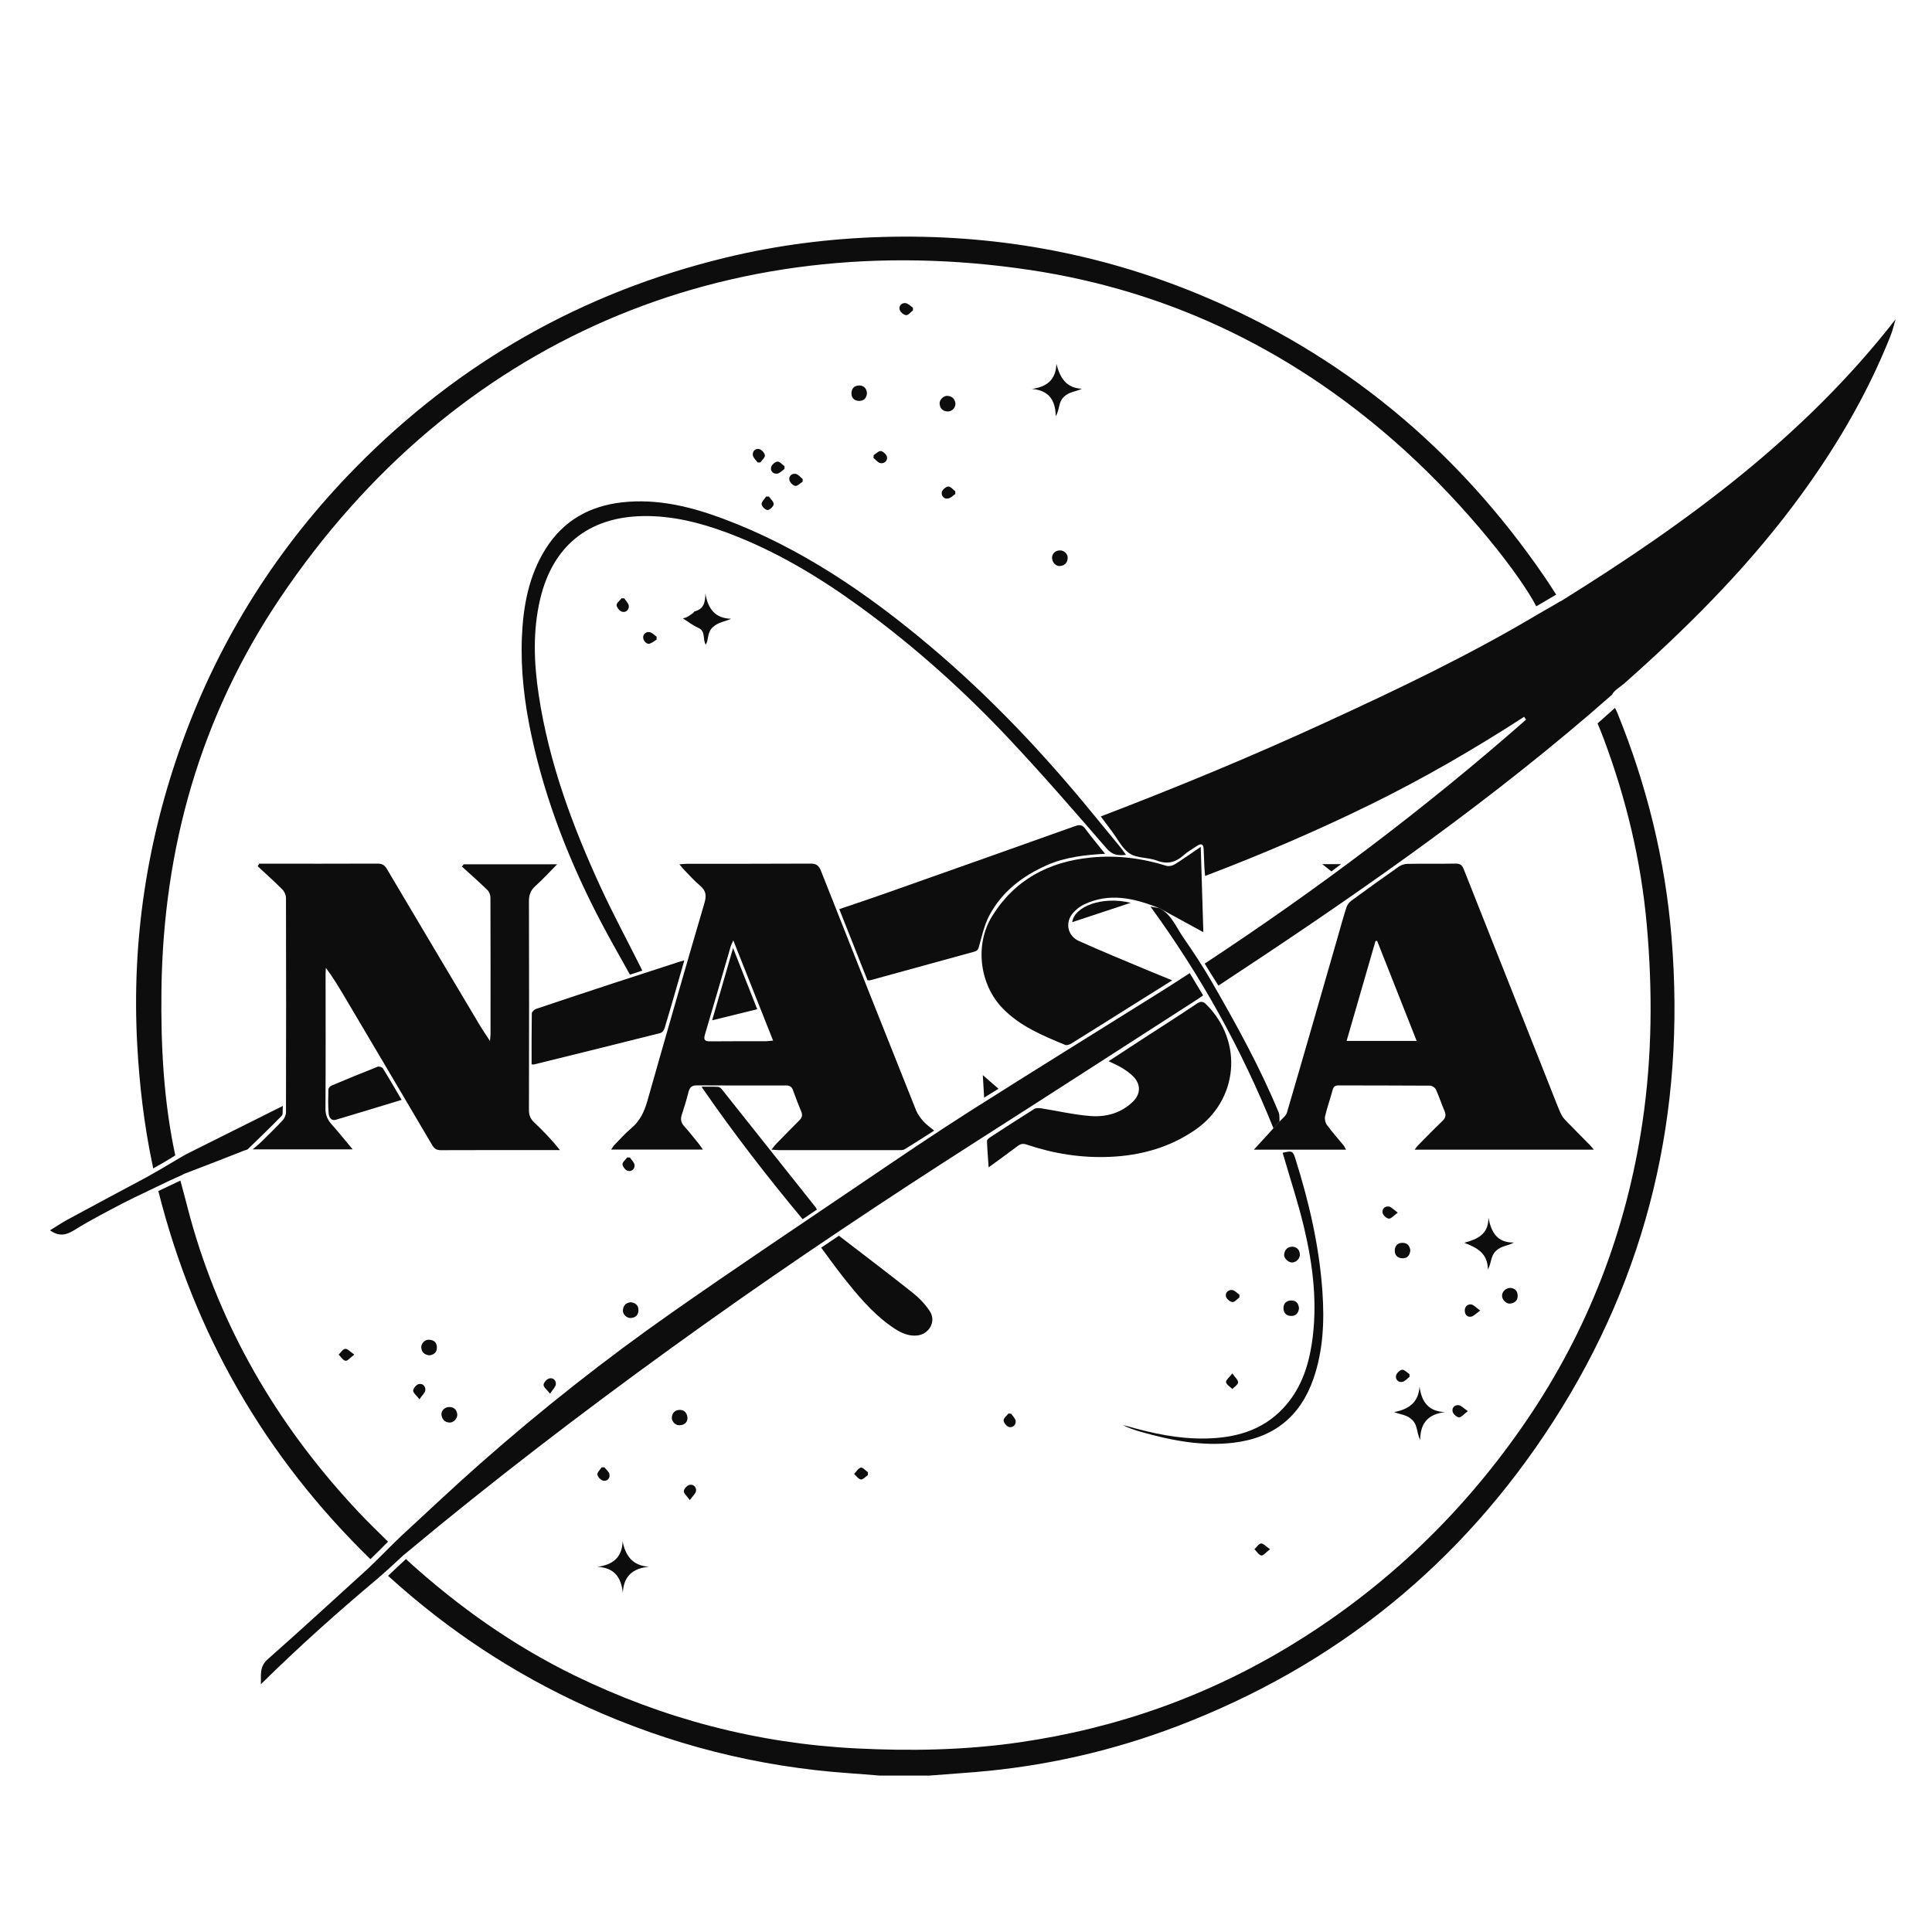 <svg xmlns="http://www.w3.org/2000/svg" fill="none" viewBox="0 0 46 46" height="46" width="46">
<g clip-path="url(#clip0_1989_10092)">
<path fill="#0D0D0D" d="M39.798 22.312C39.647 20.467 39.207 18.691 38.51 16.977C38.494 16.937 38.473 16.896 38.452 16.855C38.316 16.978 38.175 17.104 38.038 17.224C38.091 17.352 38.141 17.478 38.189 17.604C38.721 19.028 39.072 20.495 39.208 22.01C39.349 23.582 39.338 25.153 39.107 26.716C38.726 29.287 37.816 31.66 36.354 33.81C34.883 35.971 33.041 37.756 30.811 39.128C28.793 40.37 26.607 41.149 24.261 41.486C22.976 41.671 21.686 41.694 20.393 41.629C18.038 41.512 15.8 40.925 13.681 39.893C12.222 39.182 10.912 38.252 9.711 37.164C9.696 37.151 9.682 37.136 9.667 37.119C9.537 37.238 9.373 37.392 9.239 37.52C9.258 37.536 9.276 37.552 9.293 37.567C10.688 38.829 12.241 39.852 13.953 40.63C15.949 41.538 18.041 42.068 20.229 42.22C20.468 42.236 20.707 42.257 20.946 42.276H22.126C22.487 42.248 22.849 42.222 23.211 42.193C24.871 42.056 26.481 41.692 28.036 41.098C31.802 39.66 34.79 37.242 36.972 33.86C39.24 30.344 40.142 26.477 39.798 22.313V22.312Z"></path>
<path fill="#0D0D0D" d="M3.623 27.692C3.634 27.745 3.642 27.786 3.646 27.82C3.801 27.735 3.999 27.621 4.173 27.51C3.895 26.211 3.828 24.899 3.844 23.579C3.885 20.193 4.775 17.051 6.67 14.238C10.806 8.094 17.315 5.347 24.523 6.428C27.931 6.939 30.905 8.414 33.456 10.733C34.945 12.088 36.197 13.7 36.578 14.436C36.727 14.35 36.893 14.253 37.052 14.158C36.956 14.008 36.866 13.867 36.771 13.729C34.686 10.688 31.962 8.424 28.55 7.01C26.138 6.011 23.62 5.568 21.013 5.642C19.754 5.678 18.508 5.836 17.281 6.133C13.867 6.959 10.931 8.626 8.469 11.131C6.623 13.009 5.242 15.182 4.345 17.657C3.499 19.993 3.13 22.404 3.268 24.89C3.32 25.833 3.43 26.768 3.622 27.692H3.623Z"></path>
<path fill="#0D0D0D" d="M6.173 20.564H6.303C7.197 20.564 8.091 20.566 8.986 20.562C9.092 20.562 9.153 20.591 9.209 20.685C9.946 21.93 10.687 23.174 11.428 24.418C11.496 24.53 11.57 24.638 11.665 24.785C11.672 24.704 11.679 24.665 11.679 24.625C11.68 23.539 11.681 22.452 11.677 21.367C11.677 21.307 11.647 21.231 11.604 21.19C11.408 20.999 11.202 20.818 10.999 20.633L11.041 20.578H13.266C13.079 20.767 12.918 20.943 12.741 21.102C12.629 21.204 12.593 21.313 12.594 21.462C12.599 23.118 12.598 24.774 12.594 26.43C12.594 26.555 12.631 26.64 12.719 26.724C12.932 26.926 13.136 27.137 13.333 27.383C13.288 27.383 13.243 27.383 13.198 27.383C12.299 27.383 11.4 27.381 10.5 27.385C10.4 27.385 10.344 27.355 10.291 27.266C9.605 26.099 8.915 24.934 8.225 23.768C8.081 23.524 7.937 23.282 7.759 23.044C7.756 23.094 7.752 23.144 7.752 23.194C7.752 24.26 7.757 25.327 7.749 26.393C7.748 26.549 7.798 26.662 7.897 26.772C8.063 26.958 8.219 27.153 8.398 27.366H6.016C6.1 27.294 6.159 27.248 6.213 27.195C6.388 27.023 6.565 26.852 6.732 26.672C6.776 26.625 6.809 26.545 6.809 26.481C6.813 24.78 6.814 23.08 6.809 21.38C6.809 21.311 6.771 21.226 6.722 21.177C6.533 20.986 6.332 20.808 6.135 20.624L6.173 20.564V20.564Z"></path>
<path fill="#0D0D0D" d="M16.176 20.579C16.265 20.573 16.316 20.566 16.367 20.566C17.345 20.565 18.322 20.568 19.3 20.562C19.438 20.561 19.499 20.613 19.547 20.735C20.298 22.636 21.052 24.535 21.81 26.433C21.848 26.53 21.916 26.619 21.985 26.698C22.053 26.775 22.14 26.834 22.242 26.92C21.982 27.085 21.761 27.229 21.535 27.365C21.497 27.388 21.44 27.384 21.391 27.384C20.443 27.385 19.495 27.384 18.547 27.384C18.5 27.384 18.453 27.378 18.368 27.372C18.421 27.308 18.451 27.267 18.485 27.231C18.667 27.045 18.848 26.857 19.033 26.674C19.098 26.61 19.113 26.55 19.077 26.464C19.007 26.297 18.942 26.127 18.88 25.956C18.851 25.873 18.8 25.844 18.715 25.844C18.007 25.846 17.3 25.846 16.592 25.842C16.48 25.841 16.423 25.883 16.395 25.992C16.348 26.177 16.293 26.362 16.233 26.543C16.198 26.648 16.213 26.729 16.288 26.812C16.41 26.947 16.521 27.09 16.636 27.231C16.665 27.267 16.69 27.307 16.735 27.371H14.55C14.583 27.324 14.602 27.288 14.63 27.26C14.761 27.127 14.884 26.985 15.027 26.866C15.242 26.687 15.345 26.459 15.419 26.195C15.863 24.627 16.315 23.06 16.774 21.495C16.825 21.32 16.808 21.203 16.666 21.085C16.531 20.973 16.414 20.838 16.29 20.712C16.258 20.679 16.23 20.642 16.177 20.579L16.176 20.579ZM18.407 24.776C18.09 23.978 17.783 23.203 17.46 22.391C17.427 22.464 17.41 22.493 17.401 22.523C17.196 23.225 16.994 23.928 16.785 24.629C16.748 24.755 16.776 24.796 16.908 24.794C17.349 24.789 17.791 24.792 18.233 24.791C18.28 24.791 18.327 24.783 18.407 24.776L18.407 24.776Z"></path>
<path fill="#0D0D0D" d="M30.465 26.705C30.525 26.634 30.617 26.573 30.641 26.492C31.052 25.092 31.453 23.69 31.857 22.288C31.922 22.061 31.984 21.834 32.056 21.609C32.076 21.549 32.119 21.486 32.17 21.449C32.546 21.172 32.926 20.9 33.308 20.632C33.364 20.593 33.442 20.569 33.51 20.568C33.894 20.561 34.277 20.569 34.66 20.562C34.77 20.56 34.815 20.604 34.852 20.698C35.549 22.461 36.249 24.223 36.948 25.986C37.017 26.159 37.082 26.335 37.158 26.505C37.186 26.57 37.234 26.631 37.283 26.683C37.474 26.881 37.669 27.074 37.862 27.271C37.888 27.297 37.91 27.327 37.948 27.373H33.682C33.714 27.332 33.732 27.301 33.757 27.276C33.95 27.081 34.141 26.882 34.341 26.693C34.421 26.617 34.435 26.549 34.392 26.448C34.319 26.282 34.265 26.108 34.189 25.942C34.169 25.898 34.1 25.849 34.054 25.849C33.327 25.843 32.599 25.846 31.872 25.843C31.788 25.843 31.75 25.871 31.729 25.952C31.673 26.16 31.6 26.365 31.55 26.575C31.535 26.639 31.554 26.731 31.593 26.784C31.717 26.954 31.859 27.111 31.992 27.274C32.012 27.299 32.024 27.329 32.048 27.373H29.853C29.917 27.304 29.967 27.251 30.017 27.196C30.168 27.031 30.318 26.865 30.469 26.699L30.465 26.704L30.465 26.705ZM33.73 24.784C33.41 23.973 33.099 23.187 32.789 22.402L32.75 22.405C32.522 23.194 32.294 23.983 32.062 24.784H33.73Z"></path>
<path fill="#0D0D0D" d="M27.604 21.624C27.013 21.387 26.416 21.242 25.802 21.539C25.707 21.584 25.619 21.657 25.549 21.736C25.354 21.958 25.412 22.28 25.687 22.404C26.223 22.647 26.77 22.868 27.312 23.097C27.5 23.176 27.69 23.252 27.909 23.342C27.579 23.548 27.281 23.735 26.983 23.922C26.496 24.228 26.011 24.534 25.522 24.837C25.476 24.865 25.405 24.897 25.365 24.88C24.824 24.657 24.282 24.434 23.865 24C23.319 23.431 23.206 22.484 23.622 21.814C24.16 20.945 24.97 20.517 25.97 20.418C26.584 20.357 27.184 20.431 27.773 20.615C27.831 20.633 27.918 20.613 27.971 20.579C28.171 20.455 28.361 20.318 28.589 20.163C28.61 20.87 28.631 21.542 28.651 22.195C28.297 22.001 27.948 21.811 27.599 21.62L27.604 21.624L27.604 21.624Z"></path>
<path fill="#0D0D0D" d="M26.395 25.267C26.692 25.073 26.97 24.891 27.249 24.709C27.666 24.439 28.084 24.173 28.496 23.896C28.595 23.83 28.649 23.842 28.729 23.924C29.61 24.809 29.481 26.199 28.452 26.905C27.842 27.324 27.159 27.512 26.428 27.544C25.748 27.574 25.086 27.469 24.442 27.251C24.356 27.222 24.298 27.235 24.228 27.288C24.01 27.453 23.788 27.612 23.539 27.794C23.523 27.563 23.506 27.365 23.5 27.166C23.498 27.139 23.539 27.102 23.569 27.082C23.919 26.854 24.269 26.626 24.623 26.405C24.665 26.378 24.733 26.379 24.786 26.388C25.178 26.449 25.567 26.542 25.962 26.572C26.337 26.601 26.696 26.503 26.978 26.226C27.159 26.048 27.165 25.821 26.989 25.637C26.913 25.557 26.818 25.491 26.723 25.432C26.627 25.372 26.522 25.329 26.395 25.266L26.395 25.267Z"></path>
<path fill="#0D0D0D" d="M26.81 20.353C26.615 20.376 26.483 20.358 26.347 20.2C25.596 19.332 24.842 18.463 24.057 17.626C22.974 16.47 21.797 15.411 20.516 14.476C19.521 13.749 18.471 13.115 17.311 12.683C16.662 12.441 15.995 12.274 15.298 12.288C14.003 12.313 13.157 13.009 12.861 14.265C12.682 15.024 12.712 15.788 12.827 16.549C13.07 18.157 13.629 19.666 14.306 21.134C14.6 21.771 14.933 22.39 15.248 23.018C15.261 23.043 15.273 23.069 15.292 23.11C15.193 23.143 15.103 23.172 14.999 23.206C14.778 22.807 14.555 22.42 14.347 22.026C13.585 20.586 12.988 19.083 12.648 17.485C12.486 16.724 12.394 15.954 12.426 15.175C12.457 14.43 12.588 13.709 12.993 13.065C13.416 12.393 14.04 12.046 14.816 11.96C15.648 11.868 16.439 12.061 17.209 12.347C19.056 13.036 20.657 14.13 22.153 15.392C23.569 16.587 24.836 17.927 26.008 19.36C26.235 19.637 26.463 19.912 26.689 20.189C26.728 20.237 26.763 20.289 26.809 20.353L26.81 20.353Z"></path>
<path fill="#0D0D0D" d="M19.974 29.422C20.573 29.883 21.156 30.324 21.729 30.779C21.884 30.902 22.028 31.052 22.137 31.217C22.302 31.464 22.117 31.781 21.818 31.799C21.564 31.815 21.365 31.685 21.173 31.546C20.74 31.23 20.403 30.819 20.073 30.403C19.9 30.184 19.738 29.956 19.552 29.706C19.702 29.605 19.845 29.509 19.974 29.422L19.974 29.422Z"></path>
<path fill="#0D0D0D" d="M30.539 27.447C30.767 27.394 30.784 27.401 30.845 27.597C31.17 28.631 31.414 29.681 31.487 30.766C31.534 31.461 31.505 32.15 31.276 32.817C30.963 33.727 30.325 34.236 29.374 34.35C28.618 34.441 27.888 34.296 27.165 34.092C27.019 34.051 26.876 34.001 26.736 33.933C26.768 33.94 26.799 33.945 26.829 33.953C27.44 34.129 28.06 34.262 28.699 34.25C29.403 34.238 30.053 34.065 30.554 33.527C30.956 33.098 31.143 32.571 31.232 32.002C31.377 31.064 31.265 30.139 31.049 29.227C30.912 28.65 30.724 28.085 30.559 27.514C30.553 27.492 30.547 27.47 30.54 27.447L30.539 27.447Z"></path>
<path fill="#0D0D0D" d="M16.703 25.875C16.857 25.875 16.978 25.87 17.099 25.878C17.13 25.88 17.168 25.912 17.19 25.94C17.933 26.873 18.674 27.806 19.415 28.739C19.427 28.754 19.434 28.771 19.451 28.799C19.34 28.875 19.231 28.947 19.11 29.029C18.267 28.016 17.465 26.982 16.703 25.876V25.875Z"></path>
<path fill="#0D0D0D" d="M27.601 21.62C27.892 21.771 28.003 22.074 28.174 22.322C28.411 22.664 28.642 23.013 28.85 23.374C29.433 24.386 29.998 25.407 30.445 26.488C30.471 26.552 30.459 26.632 30.466 26.704L30.47 26.7C30.427 26.747 30.385 26.794 30.321 26.866C29.559 24.974 28.59 23.23 27.392 21.585C27.486 21.602 27.546 21.613 27.605 21.623L27.601 21.619V21.62Z"></path>
<path fill="#0D0D0D" d="M16.804 15.352C16.722 15.214 16.812 15.027 16.62 14.945C16.49 14.889 16.375 14.795 16.257 14.721C16.267 14.719 16.312 14.714 16.349 14.695C16.402 14.669 16.451 14.632 16.5 14.598C16.515 14.587 16.524 14.56 16.539 14.556C16.759 14.502 16.793 14.334 16.795 14.129C16.855 14.487 17.018 14.721 17.408 14.733C17.261 14.8 17.116 14.809 16.982 14.923C16.831 15.053 16.881 15.218 16.804 15.352L16.804 15.352Z"></path>
<path fill="#0D0D0D" d="M35.426 30.224C35.421 29.831 35.158 29.705 34.864 29.59C35.169 29.507 35.444 29.392 35.438 28.992C35.506 29.334 35.642 29.592 36.046 29.584C35.906 29.665 35.753 29.658 35.623 29.778C35.485 29.907 35.517 30.062 35.427 30.224H35.426Z"></path>
<path fill="#0D0D0D" d="M25.759 9.256C25.611 9.33 25.457 9.321 25.325 9.454C25.196 9.584 25.235 9.742 25.137 9.911C25.13 9.507 24.955 9.292 24.569 9.261C24.922 9.211 25.141 9.045 25.152 8.662C25.235 8.987 25.381 9.24 25.759 9.256Z"></path>
<path fill="#0D0D0D" d="M15.449 37.304C15.067 37.34 14.848 37.525 14.829 37.927C14.791 37.552 14.623 37.324 14.224 37.306C14.583 37.256 14.813 37.091 14.824 36.696C14.892 37.047 15.064 37.278 15.449 37.303L15.449 37.304Z"></path>
<path fill="#0D0D0D" d="M33.814 34.285C33.722 34.099 33.761 33.946 33.628 33.811C33.501 33.682 33.357 33.685 33.193 33.621C33.545 33.554 33.774 33.391 33.798 33.016C33.848 33.373 34.008 33.609 34.408 33.621C34.028 33.666 33.816 33.859 33.814 34.285L33.814 34.285Z"></path>
<path fill="#0D0D0D" d="M25.529 21.956C25.58 21.575 26.255 21.331 26.92 21.496C26.438 21.656 25.988 21.804 25.529 21.956Z"></path>
<path fill="#0D0D0D" d="M35.962 30.664C36.058 30.672 36.131 30.726 36.135 30.844C36.139 30.962 36.068 31.024 35.958 31.038C35.866 31.049 35.767 30.951 35.763 30.857C35.759 30.759 35.846 30.667 35.961 30.664H35.962Z"></path>
<path fill="#0D0D0D" d="M30.769 29.682C30.886 29.692 30.944 29.761 30.949 29.873C30.953 29.97 30.854 30.062 30.759 30.059C30.668 30.056 30.563 29.953 30.575 29.865C30.589 29.757 30.651 29.687 30.768 29.683L30.769 29.682Z"></path>
<path fill="#0D0D0D" d="M25.048 13.27C25.061 13.18 25.116 13.11 25.233 13.105C25.334 13.101 25.426 13.188 25.421 13.287C25.415 13.402 25.348 13.468 25.235 13.477C25.138 13.485 25.048 13.39 25.048 13.27Z"></path>
<path fill="#0D0D0D" d="M22.749 9.607C22.75 9.714 22.662 9.802 22.561 9.797C22.446 9.791 22.38 9.724 22.372 9.612C22.364 9.519 22.466 9.418 22.56 9.425C22.673 9.433 22.735 9.502 22.749 9.606V9.607Z"></path>
<path fill="#0D0D0D" d="M20.642 9.363C20.631 9.475 20.574 9.546 20.457 9.545C20.341 9.545 20.273 9.476 20.273 9.362C20.273 9.248 20.342 9.179 20.456 9.178C20.572 9.178 20.631 9.248 20.642 9.363H20.642Z"></path>
<path fill="#0D0D0D" d="M10.888 33.681C10.89 33.776 10.797 33.876 10.702 33.87C10.589 33.864 10.523 33.795 10.511 33.684C10.501 33.586 10.595 33.498 10.697 33.5C10.815 33.502 10.875 33.568 10.888 33.681V33.681Z"></path>
<path fill="#0D0D0D" d="M10.228 32.27C10.113 32.259 10.041 32.202 10.031 32.088C10.022 31.991 10.114 31.893 10.213 31.898C10.324 31.902 10.399 31.957 10.402 32.077C10.406 32.196 10.336 32.253 10.228 32.27H10.228Z"></path>
<path fill="#0D0D0D" d="M16.368 33.782C16.357 33.875 16.287 33.932 16.176 33.935C16.078 33.937 15.985 33.839 15.996 33.744C16.009 33.632 16.075 33.569 16.191 33.569C16.297 33.569 16.372 33.653 16.368 33.782V33.782Z"></path>
<path fill="#0D0D0D" d="M15.017 31.006C15.125 31.019 15.2 31.071 15.201 31.19C15.203 31.306 15.135 31.372 15.022 31.381C14.925 31.389 14.824 31.293 14.831 31.198C14.839 31.089 14.897 31.018 15.016 31.006L15.017 31.006Z"></path>
<path fill="#0D0D0D" d="M30.928 31.154C30.916 31.26 30.857 31.333 30.742 31.332C30.627 31.331 30.559 31.26 30.559 31.147C30.559 31.032 30.631 30.964 30.744 30.963C30.858 30.963 30.921 31.032 30.928 31.153V31.154Z"></path>
<path fill="#0D0D0D" d="M33.579 29.772C33.567 29.887 33.511 29.96 33.394 29.959C33.279 29.958 33.209 29.891 33.209 29.776C33.209 29.663 33.277 29.591 33.392 29.591C33.505 29.591 33.567 29.662 33.579 29.772Z"></path>
<path fill="#0D0D0D" d="M23.4 25.598C23.54 25.72 23.652 25.817 23.774 25.923C23.661 25.993 23.556 26.057 23.432 26.134C23.421 25.947 23.412 25.79 23.4 25.598Z"></path>
<path fill="#0D0D0D" d="M14.863 14.247C14.902 14.305 14.964 14.361 14.971 14.422C14.983 14.519 14.903 14.589 14.814 14.566C14.757 14.552 14.685 14.467 14.681 14.41C14.678 14.358 14.757 14.3 14.799 14.244L14.863 14.247Z"></path>
<path fill="#0D0D0D" d="M18.307 11.822C18.349 11.883 18.424 11.946 18.421 12.004C18.418 12.057 18.329 12.143 18.277 12.144C18.227 12.145 18.137 12.059 18.133 12.007C18.129 11.948 18.202 11.884 18.241 11.822H18.307V11.822Z"></path>
<path fill="#0D0D0D" d="M35.244 31.203C35.146 31.272 35.093 31.334 35.03 31.348C34.941 31.368 34.88 31.305 34.876 31.214C34.871 31.113 34.938 31.047 35.028 31.058C35.09 31.066 35.145 31.134 35.244 31.204V31.203Z"></path>
<path fill="#0D0D0D" d="M8.436 32.252C8.338 32.325 8.274 32.408 8.227 32.4C8.165 32.389 8.117 32.303 8.063 32.251C8.116 32.202 8.165 32.12 8.221 32.115C8.275 32.11 8.337 32.184 8.436 32.252Z"></path>
<path fill="#0D0D0D" d="M14.999 27.561C15.037 27.619 15.1 27.674 15.108 27.736C15.119 27.833 15.038 27.9 14.95 27.878C14.894 27.863 14.825 27.779 14.821 27.723C14.818 27.67 14.894 27.612 14.936 27.557L14.999 27.561Z"></path>
<path fill="#0D0D0D" d="M13.096 33.183C13.019 33.084 12.94 33.027 12.942 32.972C12.944 32.917 13.019 32.835 13.077 32.82C13.168 32.795 13.245 32.866 13.234 32.962C13.226 33.025 13.163 33.08 13.096 33.183Z"></path>
<path fill="#0D0D0D" d="M9.987 33.316C9.912 33.219 9.833 33.162 9.837 33.11C9.84 33.054 9.911 32.971 9.968 32.955C10.06 32.93 10.136 33.006 10.127 33.098C10.122 33.159 10.056 33.214 9.987 33.317V33.316Z"></path>
<path fill="#0D0D0D" d="M33.28 28.872C33.183 28.943 33.124 29.018 33.071 29.015C33.016 29.013 32.935 28.94 32.92 28.883C32.896 28.789 32.971 28.716 33.064 28.726C33.126 28.733 33.181 28.802 33.281 28.872L33.28 28.872Z"></path>
<path fill="#0D0D0D" d="M33.561 32.781C33.505 32.823 33.454 32.887 33.392 32.901C33.294 32.922 33.222 32.847 33.238 32.756C33.249 32.698 33.327 32.62 33.383 32.613C33.436 32.606 33.499 32.679 33.559 32.717L33.561 32.781L33.561 32.781Z"></path>
<path fill="#0D0D0D" d="M29.341 32.699C29.409 32.798 29.483 32.86 29.478 32.914C29.473 32.97 29.391 33.02 29.343 33.071C29.289 33.019 29.203 32.971 29.191 32.91C29.182 32.863 29.267 32.798 29.341 32.699Z"></path>
<path fill="#0D0D0D" d="M34.949 33.599C34.851 33.672 34.791 33.75 34.738 33.746C34.682 33.742 34.599 33.667 34.586 33.61C34.563 33.518 34.637 33.443 34.732 33.457C34.794 33.466 34.849 33.53 34.949 33.599Z"></path>
<path fill="#0D0D0D" d="M14.389 34.935C14.431 34.989 14.497 35.038 14.51 35.099C14.53 35.194 14.46 35.27 14.368 35.255C14.31 35.245 14.232 35.169 14.223 35.112C14.214 35.061 14.286 34.997 14.322 34.938L14.388 34.935L14.389 34.935Z"></path>
<path fill="#0D0D0D" d="M16.424 35.717C16.353 35.617 16.278 35.557 16.281 35.503C16.286 35.448 16.36 35.366 16.417 35.354C16.507 35.334 16.585 35.406 16.572 35.5C16.562 35.562 16.496 35.616 16.424 35.717Z"></path>
<path fill="#0D0D0D" d="M15.634 15.226C15.579 15.266 15.489 15.333 15.438 15.329C15.381 15.323 15.331 15.261 15.317 15.206C15.296 15.116 15.366 15.039 15.461 15.05C15.522 15.057 15.576 15.12 15.633 15.158L15.634 15.226Z"></path>
<path fill="#0D0D0D" d="M19.109 11.47C19.051 11.506 18.987 11.577 18.935 11.569C18.88 11.561 18.804 11.483 18.794 11.427C18.778 11.335 18.854 11.264 18.948 11.283C19.008 11.295 19.058 11.363 19.112 11.406L19.109 11.47Z"></path>
<path fill="#0D0D0D" d="M18.678 11.166C18.621 11.205 18.567 11.269 18.506 11.277C18.411 11.29 18.337 11.216 18.36 11.124C18.373 11.067 18.454 10.995 18.51 10.99C18.562 10.985 18.622 11.06 18.679 11.099C18.679 11.122 18.679 11.144 18.678 11.166Z"></path>
<path fill="#0D0D0D" d="M20.802 10.836C20.86 10.801 20.924 10.731 20.974 10.739C21.031 10.749 21.109 10.824 21.119 10.881C21.134 10.973 21.055 11.043 20.963 11.027C20.903 11.017 20.853 10.948 20.798 10.905C20.799 10.882 20.8 10.859 20.801 10.836H20.802Z"></path>
<path fill="#0D0D0D" d="M30.239 36.886C30.141 36.961 30.077 37.044 30.031 37.035C29.969 37.023 29.922 36.94 29.868 36.886C29.919 36.838 29.968 36.756 30.024 36.75C30.077 36.744 30.138 36.818 30.239 36.886Z"></path>
<path fill="#0D0D0D" d="M22.744 11.764C22.687 11.801 22.633 11.861 22.571 11.87C22.471 11.886 22.407 11.801 22.424 11.717C22.436 11.661 22.521 11.588 22.579 11.583C22.631 11.579 22.689 11.656 22.746 11.698L22.744 11.764Z"></path>
<path fill="#0D0D0D" d="M21.739 7.389C21.684 7.43 21.627 7.507 21.574 7.504C21.518 7.5 21.436 7.43 21.421 7.374C21.396 7.283 21.466 7.206 21.561 7.217C21.622 7.224 21.677 7.287 21.736 7.325C21.737 7.346 21.737 7.368 21.738 7.389L21.739 7.389Z"></path>
<path fill="#0D0D0D" d="M24.075 33.66C24.113 33.718 24.178 33.774 24.183 33.834C24.19 33.925 24.115 34.001 24.024 33.976C23.968 33.962 23.899 33.878 23.895 33.82C23.89 33.769 23.967 33.712 24.008 33.657C24.03 33.658 24.052 33.659 24.075 33.66L24.075 33.66Z"></path>
<path fill="#0D0D0D" d="M20.665 35.121C20.609 35.159 20.548 35.231 20.497 35.225C20.439 35.218 20.389 35.141 20.336 35.093C20.389 35.04 20.435 34.957 20.497 34.943C20.542 34.933 20.608 35.014 20.665 35.053C20.665 35.076 20.665 35.099 20.665 35.121H20.665Z"></path>
<path fill="#0D0D0D" d="M29.51 30.891C29.455 30.931 29.395 31.006 29.344 31.002C29.286 30.996 29.202 30.925 29.189 30.869C29.167 30.777 29.246 30.706 29.337 30.715C29.397 30.721 29.451 30.786 29.509 30.824C29.509 30.847 29.51 30.869 29.51 30.892V30.891Z"></path>
<path fill="#0D0D0D" d="M18.039 11.011C17.999 10.954 17.934 10.9 17.925 10.838C17.911 10.743 17.986 10.671 18.078 10.693C18.134 10.707 18.208 10.786 18.212 10.841C18.216 10.894 18.143 10.955 18.103 11.011H18.039V11.011Z"></path>
<path fill="#0D0D0D" d="M31.7 20.748C31.62 20.685 31.564 20.64 31.482 20.575H31.93C31.828 20.651 31.753 20.708 31.7 20.748Z"></path>
<path fill="#0D0D0D" d="M28.328 23.169C28.101 23.316 27.884 23.458 27.664 23.595C26.136 24.551 24.602 25.499 23.08 26.465C22.23 27.006 21.398 27.573 20.563 28.138C19.034 29.173 17.498 30.2 15.985 31.26C14.404 32.369 12.888 33.565 11.439 34.843C10.802 35.405 10.184 35.989 9.56 36.565C9.397 36.714 8.945 37.178 8.804 37.307L8.803 37.308C8.783 37.328 8.764 37.346 8.744 37.364C7.955 38.081 7.171 38.802 6.372 39.508C6.172 39.684 6.219 39.89 6.211 40.101C7.106 39.218 8.037 38.385 8.996 37.581C9.003 37.574 9.01 37.568 9.018 37.561C9.18 37.424 9.596 37.041 9.594 37.039C9.891 36.794 10.17 36.561 10.45 36.332C12.507 34.655 14.625 33.059 16.786 31.519C18.908 30.008 21.074 28.564 23.269 27.162C25.025 26.041 26.774 24.91 28.526 23.783C28.563 23.759 28.598 23.733 28.645 23.699C28.541 23.525 28.439 23.354 28.327 23.169L28.328 23.169Z"></path>
<path fill="#0D0D0D" d="M3.495 28.37C3.889 28.178 4.145 28.059 4.337 27.976C4.355 27.963 4.378 27.951 4.407 27.94C4.88 27.762 5.351 27.575 5.822 27.391C5.849 27.381 5.884 27.378 5.903 27.359C6.174 27.096 6.446 26.835 6.709 26.564C6.743 26.529 6.724 26.443 6.735 26.331C5.956 26.721 5.204 27.096 4.434 27.481C4.208 27.607 3.966 27.762 3.573 27.982C3.541 28.002 3.498 28.025 3.441 28.055C2.831 28.381 2.22 28.707 1.611 29.037C1.468 29.115 1.333 29.206 1.191 29.293C1.402 29.445 1.572 29.412 1.771 29.287C2.141 29.056 2.531 28.856 2.917 28.653C3.105 28.555 3.297 28.464 3.493 28.372L3.494 28.371L3.495 28.37Z"></path>
<path fill="#0D0D0D" d="M37.156 14.318L37.154 14.314C36.982 14.417 36.806 14.518 36.635 14.615C34.992 15.595 33.267 16.418 31.529 17.215C29.789 18.015 28.02 18.747 26.209 19.439C26.3 19.562 26.383 19.674 26.468 19.786C26.608 19.969 26.716 20.202 26.898 20.322C27.073 20.437 27.334 20.411 27.542 20.489C27.794 20.584 27.988 20.535 28.18 20.364C28.278 20.276 28.395 20.21 28.506 20.137C28.597 20.077 28.653 20.093 28.658 20.212C28.664 20.364 28.67 20.517 28.677 20.669C28.68 20.726 28.687 20.783 28.693 20.856C30.038 20.345 31.34 19.787 32.615 19.162C33.882 18.541 35.102 17.835 36.288 17.067C36.304 17.089 36.319 17.113 36.334 17.135C33.927 19.252 31.371 21.173 28.683 22.943C28.741 23.037 28.794 23.124 28.848 23.21C28.899 23.293 28.952 23.375 29.01 23.467C32.056 21.464 35.045 19.402 37.83 17.02C38.003 16.87 38.195 16.703 38.381 16.541C38.429 16.438 38.576 16.358 38.676 16.27C40.136 14.977 41.513 13.608 42.69 12.044C43.632 10.791 44.429 9.462 45.009 8.005C45.036 7.937 45.058 7.866 45.079 7.796C45.099 7.731 45.116 7.666 45.134 7.601C42.947 10.412 40.141 12.464 37.156 14.318L37.156 14.318Z"></path>
<path fill="#0D0D0D" d="M26.312 20.328C25.82 20.356 25.361 20.409 24.932 20.597C24.347 20.854 23.853 21.231 23.551 21.805C23.435 22.027 23.38 22.282 23.312 22.526C23.292 22.596 23.277 22.637 23.204 22.657C22.375 22.883 21.546 23.112 20.718 23.34C20.704 23.343 20.689 23.34 20.654 23.34C20.434 22.784 20.211 22.221 19.983 21.646C20.338 21.525 20.678 21.413 21.015 21.294C22.544 20.754 24.072 20.214 25.598 19.669C25.709 19.629 25.771 19.639 25.842 19.735C25.986 19.932 26.145 20.118 26.312 20.328Z"></path>
<path fill="#0D0D0D" d="M12.657 25.341C12.657 24.933 12.655 24.531 12.662 24.13C12.662 24.091 12.722 24.035 12.766 24.021C13.375 23.815 13.986 23.614 14.596 23.413C15.132 23.237 15.669 23.063 16.206 22.889C16.227 22.882 16.249 22.878 16.293 22.867C16.239 23.054 16.191 23.222 16.143 23.39C16.038 23.753 15.935 24.116 15.825 24.477C15.811 24.524 15.766 24.586 15.724 24.596C14.72 24.85 13.714 25.097 12.71 25.345C12.701 25.347 12.691 25.344 12.658 25.341H12.657Z"></path>
<path fill="#0D0D0D" d="M9.563 26.187C9.03 26.348 8.515 26.508 7.998 26.66C7.874 26.696 7.831 26.588 7.824 26.499C7.809 26.314 7.814 26.127 7.819 25.94C7.82 25.908 7.858 25.862 7.89 25.849C8.257 25.694 8.624 25.542 8.994 25.397C9.026 25.384 9.1 25.41 9.118 25.44C9.268 25.681 9.41 25.927 9.563 26.187V26.187Z"></path>
<path fill="#0D0D0D" d="M18.029 24.029C17.672 24.117 17.328 24.202 16.956 24.293C17.123 23.717 17.282 23.166 17.454 22.572C17.654 23.079 17.838 23.545 18.029 24.029Z"></path>
<path fill="#0D0D0D" d="M8.819 37.123C8.925 37.02 9.102 36.846 9.239 36.707C9.011 36.481 8.78 36.259 8.56 36.026C6.716 34.072 5.363 31.83 4.601 29.244C4.493 28.877 4.405 28.504 4.302 28.136C4.299 28.126 4.297 28.117 4.296 28.109C4.128 28.188 3.914 28.29 3.77 28.358C4.63 31.768 6.314 34.682 8.82 37.124L8.819 37.123Z"></path>
</g>
<defs>
<clipPath id="clip0_1989_10092">
<rect transform="translate(0.663 0.5)" fill="white" height="45" width="45"></rect>
</clipPath>
</defs>
</svg>
